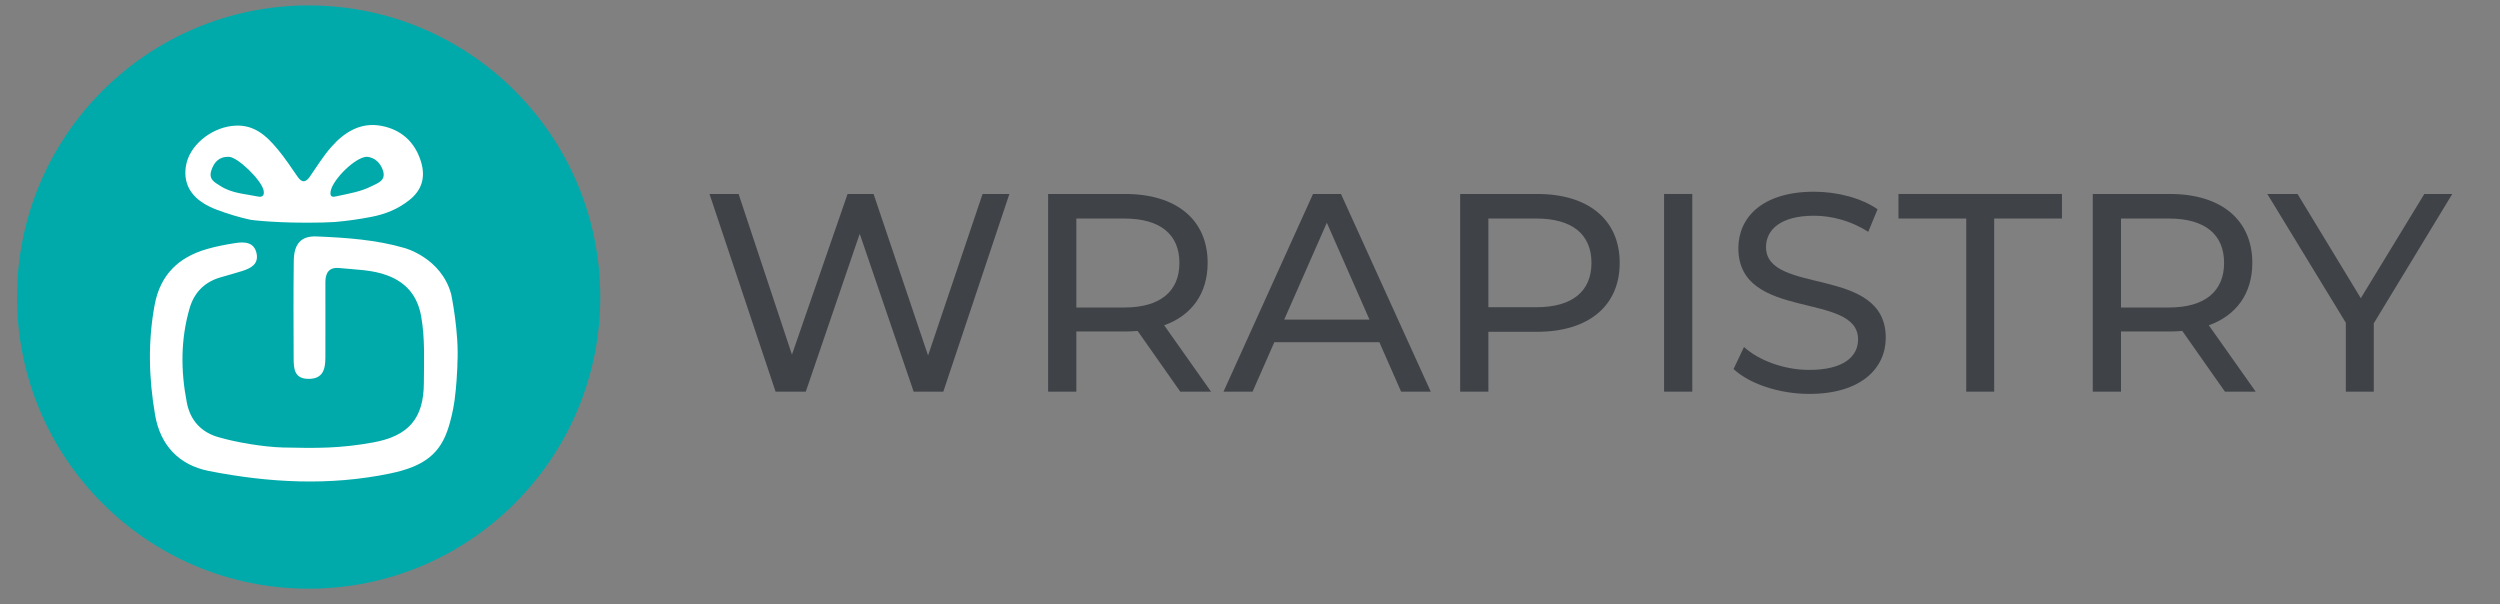 <?xml version="1.0" encoding="utf-8"?>
<!-- Generator: Adobe Illustrator 16.0.0, SVG Export Plug-In . SVG Version: 6.00 Build 0)  -->
<!DOCTYPE svg PUBLIC "-//W3C//DTD SVG 1.1//EN" "http://www.w3.org/Graphics/SVG/1.1/DTD/svg11.dtd">
<svg version="1.1" id="Layer_1" xmlns="http://www.w3.org/2000/svg" xmlns:xlink="http://www.w3.org/1999/xlink" x="0px" y="0px"
	 width="211px" height="51px" viewBox="0 0 211 51" enable-background="new 0 0 211 51" xml:space="preserve">
<rect x="0" y="0" width="211" height="51" fill="#808080" stroke="none"/>
<g>
	<defs>
		<circle id="SVGID_1_" cx="26.049" cy="25.072" r="24.615"/>
	</defs>
	<use xlink:href="#SVGID_1_"  overflow="visible" fill-rule="evenodd" clip-rule="evenodd" fill="#01AAAA"/>
	<clipPath id="SVGID_2_">
		<use xlink:href="#SVGID_1_"  overflow="visible"/>
	</clipPath>
	<g clip-path="url(#SVGID_2_)">
		<defs>
			<rect id="SVGID_3_" x="1.435" y="0.458" width="49.608" height="49.608"/>
		</defs>
		<clipPath id="SVGID_4_">
			<use xlink:href="#SVGID_3_"  overflow="visible"/>
		</clipPath>
		<g clip-path="url(#SVGID_4_)" enable-background="new    ">
			<g>
				<defs>
					<rect id="SVGID_5_" x="0.958" y="0.458" width="50.085" height="50.085"/>
				</defs>
				<clipPath id="SVGID_6_">
					<use xlink:href="#SVGID_5_"  overflow="visible"/>
				</clipPath>
				<g clip-path="url(#SVGID_6_)">
					<defs>
						<rect id="SVGID_7_" x="0.958" y="0.458" width="50.085" height="50.085"/>
					</defs>
					<clipPath id="SVGID_8_">
						<use xlink:href="#SVGID_7_"  overflow="visible"/>
					</clipPath>
				</g>
				<g clip-path="url(#SVGID_6_)">
					<g>
						<defs>
							<rect id="SVGID_9_" x="0.958" y="0.458" width="50.085" height="50.085"/>
						</defs>
						<clipPath id="SVGID_10_">
							<use xlink:href="#SVGID_9_"  overflow="visible"/>
						</clipPath>
					</g>
				</g>
				<g clip-path="url(#SVGID_6_)">
					<defs>
						<path id="SVGID_11_" d="M27.903,16.156c-0.087,0.544,0.24,0.468,0.519,0.406c1-0.221,2.017-0.374,2.954-0.854
							c0.515-0.262,1.196-0.458,0.96-1.27c-0.205-0.705-0.738-1.149-1.349-1.206C30.019,13.22,28.063,15.16,27.903,16.156z
							 M17.829,14.41c-0.232,0.75,0.309,0.99,0.787,1.296c0.969,0.621,2.078,0.655,3.141,0.879c0.327,0.069,0.585-0.027,0.495-0.502
							c-0.164-0.862-2.178-2.832-2.938-2.848C18.52,13.206,18.059,13.665,17.829,14.41z M28.268,18.736l-1.029,0.044
							c-3.803,0.089-6.066-0.225-6.066-0.225c-0.967-0.204-1.927-0.498-2.873-0.852c-2.013-0.756-2.875-2.011-2.609-3.686
							c0.272-1.721,2.048-3.15,3.835-3.382c1.849-0.24,2.933,0.783,3.948,2.008c0.596,0.72,1.11,1.508,1.646,2.277
							c0.356,0.511,0.671,0.503,1.023-0.002c0.587-0.842,1.127-1.727,1.799-2.495c1.104-1.263,2.489-2.131,4.232-1.804
							c1.634,0.307,2.8,1.297,3.334,2.951c0.434,1.344,0.133,2.459-0.979,3.331c-0.974,0.764-2.031,1.185-3.221,1.408
							C30.208,18.519,29.394,18.635,28.268,18.736z M38.367,33.779c-0.128,0.936-0.353,1.77-0.496,2.238
							c-0.694,2.27-2.056,3.344-4.94,3.943c-5.116,1.063-10.227,0.789-15.303-0.209c-2.521-0.5-4.096-2.168-4.536-4.717
							c-0.535-3.098-0.62-6.215-0.033-9.332c0.477-2.529,2.031-4.004,4.423-4.688c0.771-0.221,1.567-0.373,2.362-0.497
							c0.789-0.124,1.616-0.1,1.814,0.889c0.18,0.898-0.508,1.246-1.231,1.472c-0.598,0.187-1.201,0.353-1.803,0.526
							c-1.354,0.392-2.229,1.266-2.623,2.619c-0.765,2.633-0.751,5.299-0.231,7.963c0.289,1.48,1.186,2.484,2.657,2.91
							c1.551,0.451,3.857,0.834,5.479,0.873c2.852,0.068,4.814,0.074,7.571-0.424c2.982-0.541,4.284-1.992,4.297-5.021
							c0.009-1.873,0.105-3.746-0.226-5.617c-0.304-1.72-1.236-2.841-2.82-3.448c-1.311-0.503-2.715-0.496-4.088-0.637
							c-0.873-0.09-1.184,0.408-1.178,1.227c0.012,2.103-0.006,4.204,0,6.307c0.002,0.99-0.19,1.826-1.424,1.82
							c-1.243-0.004-1.251-0.924-1.254-1.797c-0.01-2.729-0.026-5.458,0.011-8.185c0.02-1.412,0.615-2.093,1.927-2.038
							c2.52,0.104,5.029,0.279,7.416,0.975c0,0,3.105,0.817,3.943,3.904c0,0,0.688,3.288,0.521,5.872c0,0,0.01,0.277-0.02,0.586
							C38.582,31.295,38.531,32.578,38.367,33.779z"/>
					</defs>
					<clipPath id="SVGID_12_">
						<use xlink:href="#SVGID_11_"  overflow="visible"/>
					</clipPath>
					<g clip-path="url(#SVGID_12_)">
						<defs>
							<rect id="SVGID_13_" x="5.91" y="4.933" width="40.279" height="40.28"/>
						</defs>
						<clipPath id="SVGID_14_">
							<use xlink:href="#SVGID_13_"  overflow="visible"/>
						</clipPath>
						<g clip-path="url(#SVGID_14_)" enable-background="new    ">
							<g>
								<defs>
									<rect id="SVGID_15_" x="11.761" y="10.278" width="27.498" height="31.425"/>
								</defs>
								<clipPath id="SVGID_16_">
									<use xlink:href="#SVGID_15_"  overflow="visible"/>
								</clipPath>
								<g clip-path="url(#SVGID_16_)">
									<defs>
										<rect id="SVGID_17_" x="11.761" y="10.278" width="27.498" height="31.425"/>
									</defs>
									<clipPath id="SVGID_18_">
										<use xlink:href="#SVGID_17_"  overflow="visible"/>
									</clipPath>
									<rect x="7.743" y="5.642" clip-path="url(#SVGID_18_)" fill="#FFFFFF" width="35.795" height="39.909"/>
								</g>
								<g clip-path="url(#SVGID_16_)">
									<g>
										<defs>
											<rect id="SVGID_19_" x="11.761" y="10.278" width="27.498" height="31.425"/>
										</defs>
										<clipPath id="SVGID_20_">
											<use xlink:href="#SVGID_19_"  overflow="visible"/>
										</clipPath>
									</g>
								</g>
							</g>
						</g>
					</g>
				</g>
			</g>
		</g>
	</g>
</g>
<g>
	<g>
		<path fill="#3F4247" d="M85.193,16.371l-5.577,16.684h-2.503l-4.552-13.323l-4.552,13.323h-2.55l-5.577-16.684h2.455l4.504,13.562
			l4.695-13.562h2.193l4.6,13.633l4.6-13.633H85.193z"/>
		<path fill="#3F4247" d="M99.615,33.055l-3.599-5.124c-0.334,0.023-0.691,0.047-1.049,0.047h-4.123v5.077H88.46V16.371h6.507
			c4.338,0,6.959,2.192,6.959,5.815c0,2.574-1.334,4.433-3.67,5.268l3.957,5.601H99.615z M99.543,22.187
			c0-2.384-1.597-3.742-4.647-3.742h-4.052v7.508h4.052C97.947,25.952,99.543,24.57,99.543,22.187z"/>
		<path fill="#3F4247" d="M116.419,28.884h-8.866l-1.835,4.171h-2.454l7.554-16.684h2.36l7.579,16.684h-2.503L116.419,28.884z
			 M115.585,26.977l-3.6-8.175l-3.599,8.175H115.585z"/>
		<path fill="#3F4247" d="M136.703,22.187c0,3.623-2.621,5.815-6.959,5.815h-4.124v5.053h-2.383V16.371h6.507
			C134.082,16.371,136.703,18.563,136.703,22.187z M134.32,22.187c0-2.384-1.598-3.742-4.648-3.742h-4.052v7.484h4.052
			C132.723,25.929,134.32,24.57,134.32,22.187z"/>
		<path fill="#3F4247" d="M140.447,16.371h2.383v16.684h-2.383V16.371z"/>
		<path fill="#3F4247" d="M146.311,31.147l0.882-1.858c1.239,1.12,3.36,1.931,5.506,1.931c2.884,0,4.123-1.12,4.123-2.574
			c0-4.075-10.105-1.502-10.105-7.698c0-2.574,2.002-4.767,6.387-4.767c1.955,0,3.98,0.524,5.363,1.478l-0.787,1.906
			c-1.453-0.93-3.098-1.358-4.576-1.358c-2.836,0-4.052,1.191-4.052,2.646c0,4.076,10.106,1.525,10.106,7.65
			c0,2.551-2.05,4.743-6.459,4.743C150.147,33.245,147.645,32.388,146.311,31.147z"/>
		<path fill="#3F4247" d="M165.951,18.444h-5.72v-2.073h13.8v2.073h-5.721v14.61h-2.359V18.444z"/>
		<path fill="#3F4247" d="M187.784,33.055l-3.6-5.124c-0.333,0.023-0.69,0.047-1.048,0.047h-4.124v5.077h-2.383V16.371h6.507
			c4.338,0,6.959,2.192,6.959,5.815c0,2.574-1.335,4.433-3.67,5.268l3.956,5.601H187.784z M187.713,22.187
			c0-2.384-1.598-3.742-4.648-3.742h-4.052v7.508h4.052C186.115,25.952,187.713,24.57,187.713,22.187z"/>
		<path fill="#3F4247" d="M200.347,27.287v5.768h-2.36v-5.815l-6.626-10.868h2.551l5.339,8.795l5.362-8.795h2.359L200.347,27.287z"
			/>
	</g>
</g>
</svg>
